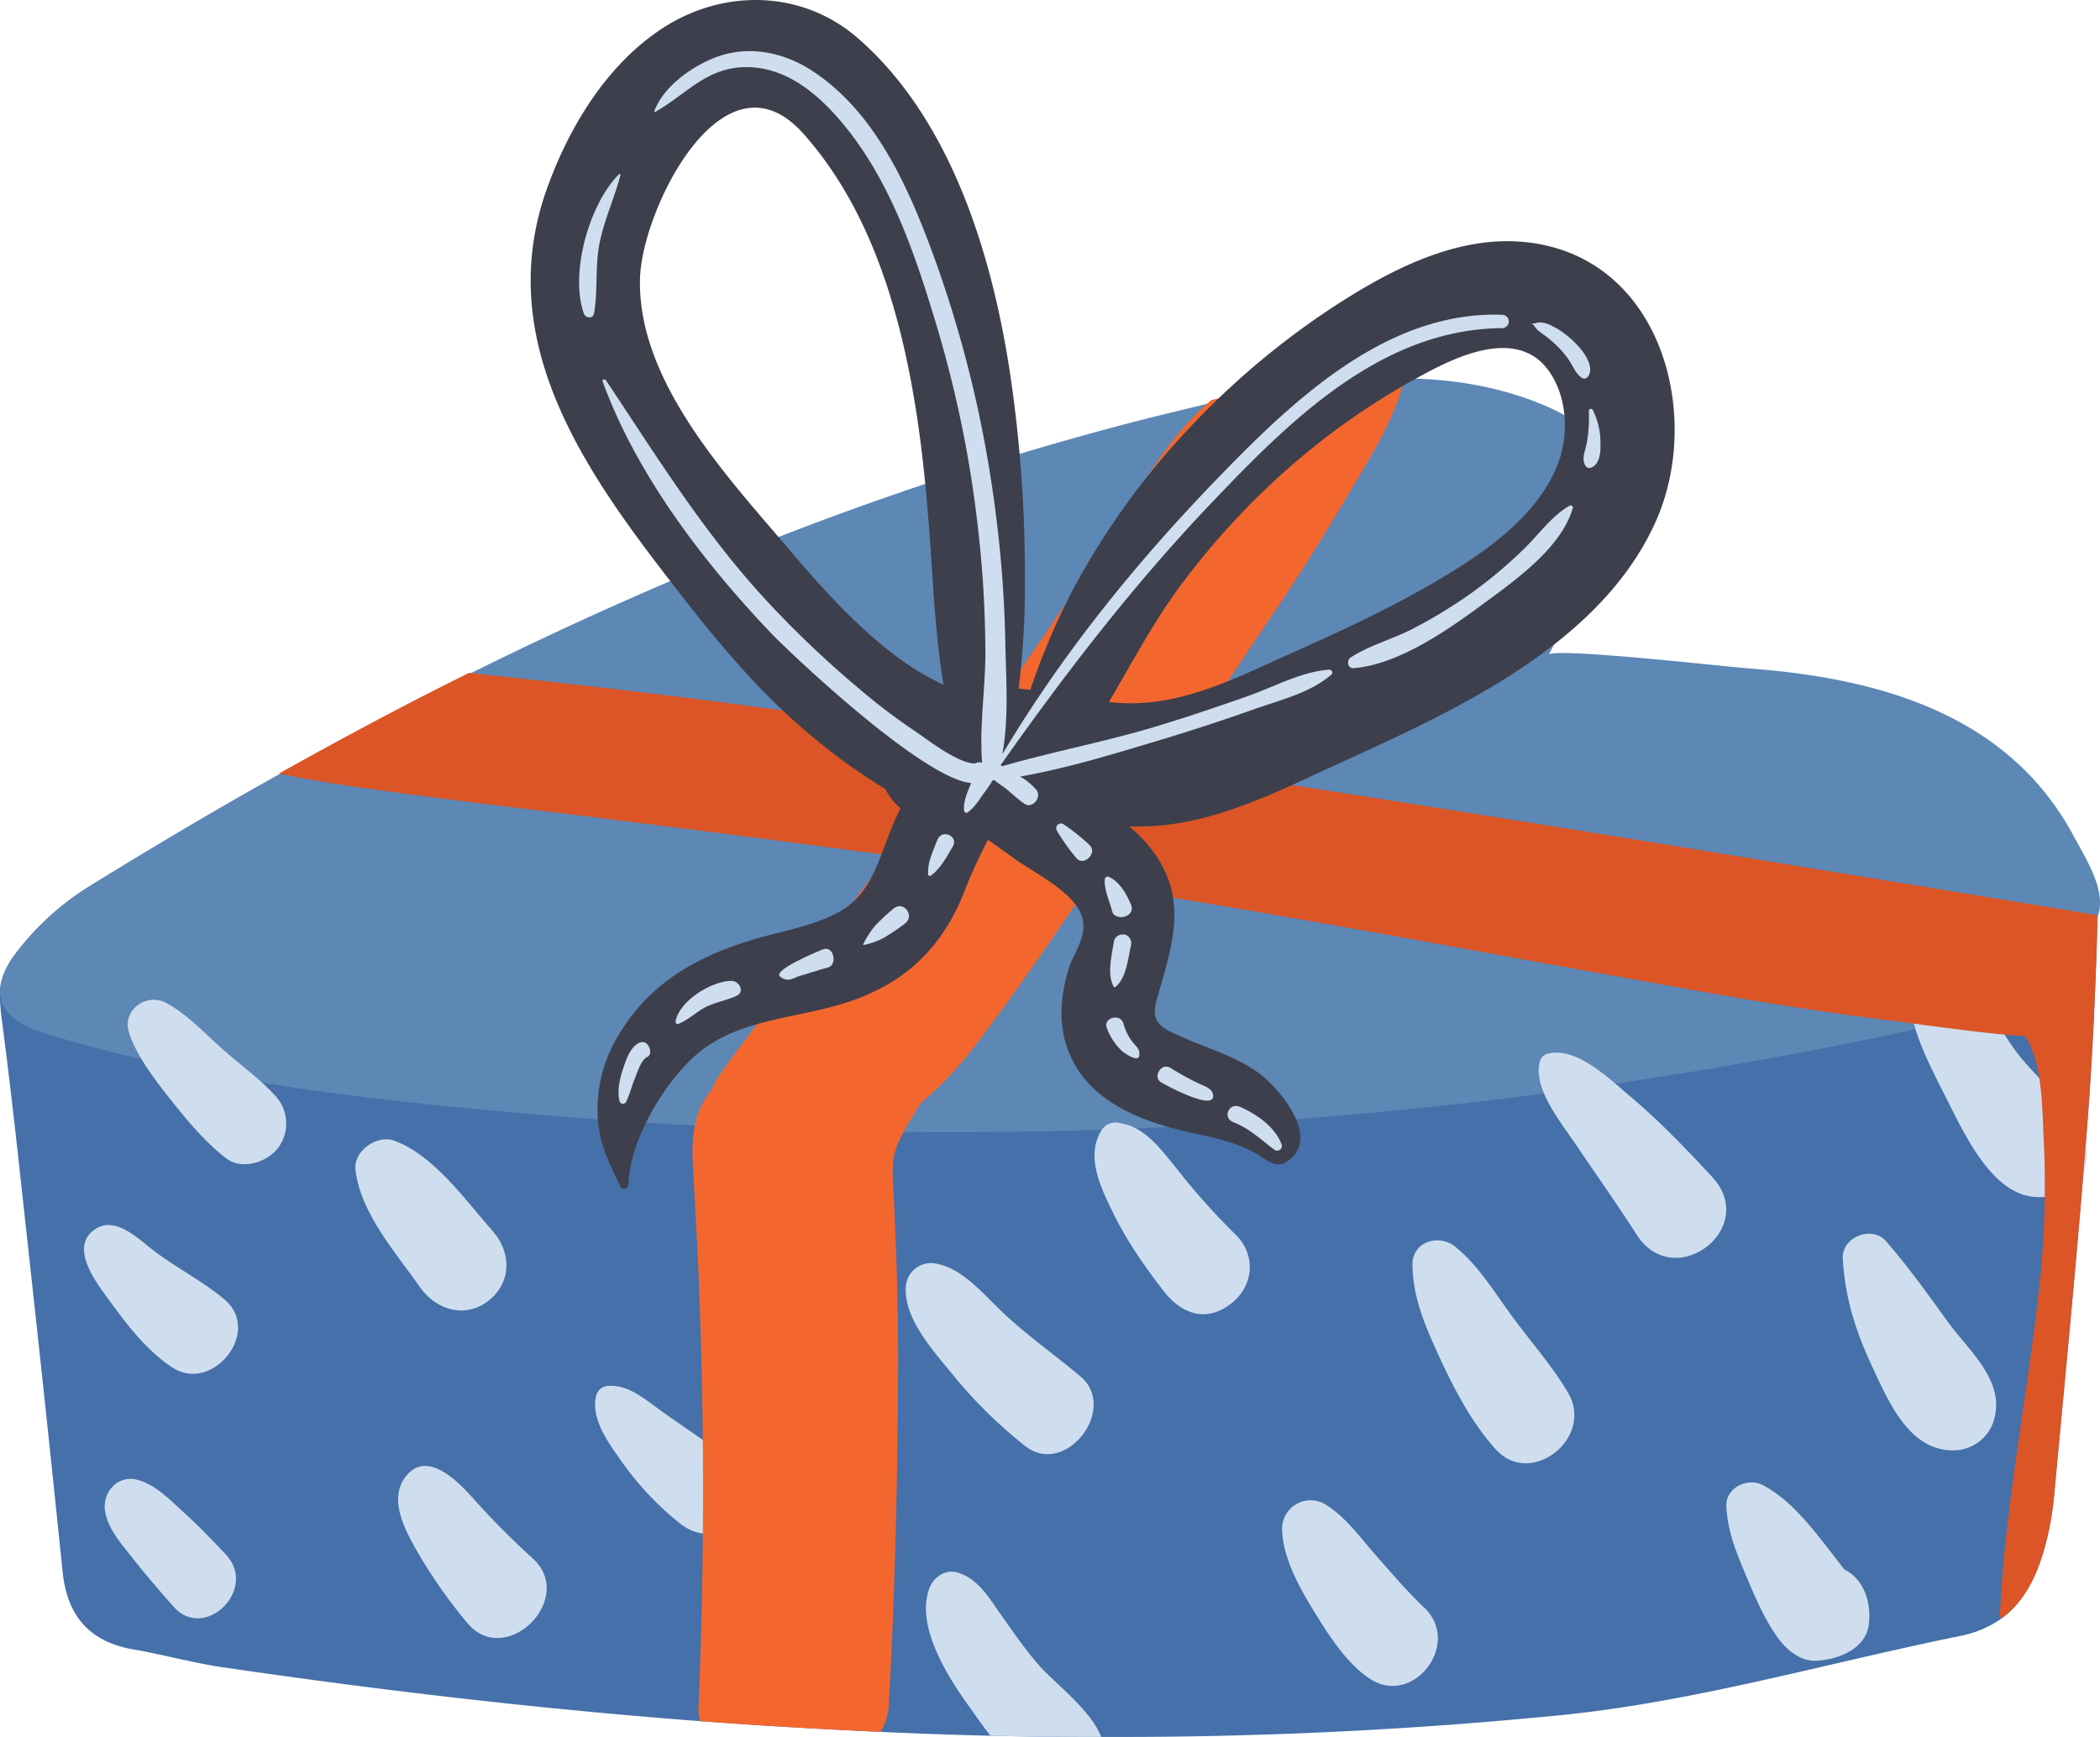 <svg xmlns="http://www.w3.org/2000/svg" width="707.1" height="584.9" viewBox="-0.004 -0.001 707.125 584.913" style=""><g><title>love67_334403110</title><g data-name="Layer 2"><path d="M706.3 308.1c-.6 24.6-1.7 49.2-3.7 73.7-3.1 39.8-7 79.6-10.7 119.3a111.3 111.3 0 0 1-2.2 15.2c-2.7 12-7.1 22.7-16.4 29.2a36.9 36.9 0 0 1-13.2 5.4c-44.9 9.1-89.4 22.2-134.8 26.7a1510 1510 0 0 1-154.5 7.3c-12.5 0-24.9-.1-37.3-.4s-24.7-.7-37-1.3c-20.2-.9-40.5-2.1-60.7-3.6-54-4.1-108-10.4-161.8-18.3-9.6-1.5-19.1-4.1-28.7-5.8-14.8-2.4-22.6-11-24.2-26Q15 470 8.4 410.4C6 388.3 3.6 366.1.7 344.1c-1.3-9.7-1-15.1 2.6-17.9s7.6-2.8 15.3-2.6q104.4 3.6 208.9 7.6 18.9.4 37.8.6 39 .4 78.2-.3c58.9-.9 117.8-3.5 176.7-7.1 42-2.6 84.1-5.7 126.1-9 10.6-.9 21.1-3.4 31.4-6 2.9-.7 5.4-2.8 8-4.7a30.5 30.5 0 0 1 3.2-2.2c3.6-2.3 7.2-4.4 10.8-6.6 1.7 3 4.6 6 5.9 9a6.2 6.2 0 0 1 .7 3.2z" fill="#4570a9"></path><path d="M707 306a14.3 14.3 0 0 1-.7 2.8c-1.9 8.2-10.4 16-19.6 21.9-11.6 7.4-26.7 12.2-41.3 15.7-6.9 1.7-13.6 3.1-19.9 4.3a1542.8 1542.8 0 0 1-322.4 30.5q-35.4-.3-70.8-2.3-29.2-1.5-58.6-4.2c-53.8-4.8-107.1-11-158.9-26.8C2.2 344.1-2.6 337 1.4 327.5a30.3 30.3 0 0 1 4.4-7.2 92 92 0 0 1 23.5-21.4c20.7-12.8 41.5-25.2 62.6-37s42.6-23.3 64.2-34c74-36.9 151-67 232.2-87.5l17.7-4.3c21.1-4.9 43.4-8.9 65.2-8.7 17.9 0 35.4 2.9 51.5 10.3 38.3 17.7 11.3 57.9-1.2 82.8 1.3-2.6 59.6 4 67.5 4.6 43.3 3.2 86.7 15.2 108.8 55.6 4.8 8.8 10.2 17.3 9.2 25.3z" fill="#5d87b5"></path><path d="M76 523.4c-4.5-4.7-8.9-9.4-13.7-13.7s-9.5-9.6-16.1-11.4-12 4.4-10.8 10.8 6 11.4 9.9 16.4 8.6 10.4 13.1 15.5c10.5 12 28.7-5.9 17.6-17.6z" fill="#cedeee"></path><path d="M75.6 437.6c-7.2-6.1-15.8-10.4-23.4-16.1-5.6-4.2-13.9-13.1-21.2-6.8s2 18 6 23.5c6 8.2 12.4 16.6 21 22.3 13.6 8.9 30.4-12.2 17.6-22.9z" fill="#cedeee"></path><path d="M179.4 524.8a266.8 266.8 0 0 1-20.5-20.7c-4.5-5-14.5-15.3-21.5-7.8s-1.5 18 2.7 25.5a171 171 0 0 0 17.4 24.9c12.8 15.1 36.7-8.3 21.9-21.9z" fill="#cedeee"></path><path d="M166.1 414.8c-9.4-10.6-19.8-25.7-33.4-30.7-5.8-2.1-13.8 3.5-13 9.9 1.7 14.6 13.7 28 21.9 39.7 5.4 7.5 15.1 10.4 22.9 4.3s7.7-16.2 1.6-23.2z" fill="#cedeee"></path><path d="M92.6 368.9c-5.3-5.8-12.2-10.7-18.1-16s-11.6-11.4-18.4-15.1-15 2.3-12.7 9.8 8.5 15.7 13.9 22.5 11.6 14.4 18.9 20c5.3 4 13.8 1.3 17.4-3.5a13.7 13.7 0 0 0-1-17.7z" fill="#cedeee"></path><path d="M245.6 491.2c-6.9-5-14-9.8-20.9-14.6s-12.6-10.4-19.9-9.9a4.3 4.3 0 0 0-4 3.1c-2.1 7.8 4.1 16.1 8.4 22.2a102.4 102.4 0 0 0 19.6 20.9c15.6 12.4 33.2-10 16.8-21.7z" fill="#cedeee"></path><path d="M370.8 584.9c-12.5 0-24.9-.1-37.3-.4-2.5-3.2-4.6-6.2-6.3-8.6-7.4-10.2-18.9-27.5-14.4-40.7 1.3-4 5.5-7 9.8-5.6 6.8 2.1 10.3 8.3 14.2 13.8s8.6 12.5 13.7 18.1 17 14.6 20.3 23.4z" fill="#cedeee"></path><path d="M363.7 463.4c-8.1-6.8-16.6-12.8-24.4-19.9s-14.5-16-23.7-17.9a8.5 8.5 0 0 0-10.6 8c-.5 10.6 9.1 21.1 15.4 28.8a157.8 157.8 0 0 0 25 24.7c13.5 10.3 31.4-12.8 18.3-23.7z" fill="#cedeee"></path><path d="M479.8 541.6c-5.8-5.5-11-11.6-16.3-17.6s-10.5-13.4-17.4-17.5a9.6 9.6 0 0 0-14.4 8.3c.1 9.3 5.7 19.6 10.5 27.4s11.1 18 19.2 23.2c14.5 9.4 30.7-11.8 18.4-23.8z" fill="#cedeee"></path><path d="M416.1 415.8a231.2 231.2 0 0 1-20.3-22.8c-5.5-6.7-10.8-14.2-20.1-15a5.5 5.5 0 0 0-4.9 2.8c-5.2 8.5-.3 18.8 3.6 26.8 4.6 9.6 10.8 18.6 17.3 27s14.8 10.6 22.8 4.4 8.3-16.7 1.6-23.2z" fill="#cedeee"></path><path d="M528 469c-5.2-8.9-12.4-17-18.6-25.4s-11.3-17.2-19.4-23.8c-5.4-4.4-14.4-1.8-14.4 6 .1 11.6 4.7 21.7 9.5 32.1s10.6 21.3 18.4 30c11.9 13.5 33.5-3.8 24.5-18.9z" fill="#cedeee"></path><path d="M621 528.5l-3.3-4.3c-2.5-3.2-5-6.5-7.6-9.6-4.9-5.8-9.6-10.7-16.3-14.4-5.2-2.9-12.9.7-12.5 7.2.5 8.3 3.1 14.8 6.3 22.4s6.3 15.1 10.8 21.4c3 4.3 8.1 8.7 13.9 8l1.8-.2c6.2-.8 14-4.3 15.1-11.5s-1.3-15.7-8.2-19z" fill="#cedeee"></path><path d="M576.5 396.3c-8.8-9.5-17.9-19-27.8-27.3-6.8-5.7-17.8-16.6-27.5-14.2a3.7 3.7 0 0 0-2.7 2.7c-2.4 9 7.2 20.6 11.9 27.6 7 10.3 14.1 20.4 20.8 30.8 12.6 19.5 41.4-2.3 25.3-19.6z" fill="#cedeee"></path><path d="M656.1 445.4c-6.9-9.5-13.4-18.7-21.1-27.5-4.8-5.4-14.9-1.2-14.5 5.9.8 13.4 4.3 24.4 10 36.6s12.6 28.3 27.5 28a14.2 14.2 0 0 0 13.4-10.2c3.9-13.1-8.2-23.1-15.3-32.8z" fill="#cedeee"></path><path d="M701.9 384.3c-3.8-12.1-16-20.5-23.4-30.7s-12.1-22.2-21.3-30c-5.9-5.1-13.3-1.3-14.2 5.9-1.7 12.9 5.6 27 11.3 38.2s13.4 28.7 25.1 33.9 26.9-3.3 22.5-17.3z" fill="#cedeee"></path><path d="M706.3 308.7q-.9 36.6-3.7 73.1c-3.1 39.8-7 79.6-10.7 119.3a111.3 111.3 0 0 1-2.2 15.2c-2.6 11.5-6.7 21.8-15.2 28.3-.5.3-1.2 0-1.1-.6 1.7-36.1 8.8-71.4 12.9-107.3a321.3 321.3 0 0 0 1.8-54.6c-.4-8.7-.5-17.7-3-26.1a31.5 31.5 0 0 0-2.9-6.7.8.8 0 0 0-.6-.4c-11.5-.7-23.1-2.4-34.3-3.8l-8-1.1c-18.4-2.2-36.7-5-54.9-8.1l-16-2.8-48.2-8.7c-67.3-12.3-134.5-24.5-202.4-33.9q-62.9-8.5-125.9-16.3c-21.3-2.6-42.7-5.1-64.1-8.1-10.8-1.5-21.6-3.1-32.3-5.3l-1.6-.3c21.1-11.8 42.4-23.2 64-33.9h.4c32.2 3.5 64.5 7.1 96.7 11.5 101.6 13.7 202.9 29.6 304.2 46l126.5 20.7 20 3.3z" fill="#db5526"></path><path d="M473.2 126c-3 14.3-11.2 26.9-18.6 39.5s-15.9 26.3-24.5 39.1c-16.6 24.6-32.9 49.4-49.9 73.7-12.3 17.6-24.2 35.6-36.7 53.2-4.7 6.6-9.4 13.1-14.3 19.5a126.4 126.4 0 0 1-19.4 20.7l-4.8 8.1-1.5 2.9c-4.1 7.3-2.8 14.3-2.4 22.5.8 18.9 1.4 37.7 1.3 56.6-.2 37.8-1 75.5-3.2 113.3a18.5 18.5 0 0 1-2.7 8.1c-20.2-.9-40.5-2.1-60.7-3.6a11.9 11.9 0 0 1-.6-4.6q3-71.8.1-143.8c-.5-12.3-1.2-24.6-1.9-36.9-.4-5.9-.4-11.5.9-16.7a26.8 26.8 0 0 1 5.6-11 12.6 12.6 0 0 1 1.8-3.7c7.4-10.7 15.4-20.9 23.6-31.1s14-17.5 20.7-26.4c13.8-18.5 27.5-37.3 40.9-56.1s27.1-38.8 40.4-58.5 23.3-41.6 40.6-56.1c21.1-4.8 43.5-8.9 65.3-8.7z" fill="#f3672f"></path><path d="M519.4 82.4c-23.9-4.9-47.1 6.2-66.8 18.6a265.7 265.7 0 0 0-49.7 40.6 253 253 0 0 0-41.8 57.3 236.3 236.3 0 0 0-14.1 33.2c0 .1 0 .2-.1.2l-3.9-.4a283.3 283.3 0 0 0 2.1-36.9 459.8 459.8 0 0 0-4.4-65.2c-5.7-40.9-19.5-88.9-51.9-117-18.8-16.3-45.4-16.7-66-3.1-18.7 12.3-31.3 33.3-38.7 54-17.2 48.4 9.6 90.2 38 127.3 15.1 19.7 30.6 39.5 49.6 55.5a199.8 199.8 0 0 0 26.4 19.2 21.6 21.6 0 0 0 5.1 6.5c-1.2 2.5-2.3 4.9-3.2 7.2-4.1 10-6.6 21-16.3 27-8 4.8-17.7 6.6-26.6 9-19.9 5.5-36.9 14-48.1 32a48.4 48.4 0 0 0-7.8 27.1c.2 10.2 3.6 16.2 7.7 25.1.6 1.4 2.7.6 2.7-.7.3-15.2 13-36.3 24.9-45.4 14-10.6 33-10.7 49.1-16.1 18.8-6.2 31.1-17.7 38.7-36.1a163.2 163.2 0 0 1 8.4-18.5l7.8 5.6c6.5 4.8 18.8 10.7 22.9 18.1s-1.8 13.9-3.6 19.9c-2.6 8.8-3.5 17.7-.4 26.5 5.9 17.3 23.9 24.5 40.3 28.2 7.6 1.7 15.7 3.2 22.7 7 2.5 1.4 6.8 5.3 10.1 3.5 13.4-7.4-1.7-25.5-9.4-30.8s-16-7.6-24.2-11.2-11.7-5.1-9.3-13.3c5.5-19.3 11.2-35.2-3.6-52.4a51.2 51.2 0 0 0-5.8-5.6h2.5c25.1.3 48-12.1 70.3-22.2 38.4-17.5 86-39.5 104.4-80.2 15.5-34.2 3.4-85-38-93.5zm-216 139.8c-14-10.2-26-23.4-37.2-36.6-21-24.8-51.6-57-50.7-91.8.6-23.2 28.1-79 55-48.8 23.2 26 33.2 61.8 38.3 95.5 3 19.8 4.3 39.9 5.6 59.9.7 10.1 1.7 20.2 3.3 30.2a90.6 90.6 0 0 1-14.3-8.4zm221-65.5c-6.4 15.9-21.5 27.2-35.6 35.9-17.3 10.7-35.9 19.3-54.5 27.6s-38.6 18.9-60.7 16.2h-.2c7.7-13.1 14.7-26.4 23.8-38.8 21.9-29.6 49.8-54.3 82.3-71.6 11.8-6.4 31.1-15.2 41.5-1.8 6.8 8.8 7.5 22.4 3.4 32.5z" fill="#3d3f4c"></path><path d="M505.8 106c-39.4-1.4-71.3 29.7-96.7 56-27.1 28.1-51.6 58.5-71.6 92 2.3-12.3 1.2-26.3 1-38.4a401.1 401.1 0 0 0-3.7-46.4 398.3 398.3 0 0 0-21-84.6c-8.4-22.7-19.7-47.7-41-61.2-9.4-5.9-20.7-8.1-31.3-4.3-8.2 3-18.2 10-21.2 18.4-.1.2.1.3.3.2 10.5-5.9 17.3-15.1 30.7-15.1s23.9 8.9 31.9 18.3c16.2 19.1 24.7 43.9 31.8 67.5a388.1 388.1 0 0 1 14.8 74c1.3 12.1 1.9 24.3 2 36.5s-2.1 25.6-1.1 37.9h-.3a2.2 2.2 0 0 0-2 .3c-5.9.1-16.5-8.4-20.6-11.1a202.9 202.9 0 0 1-19-14.5 342.4 342.4 0 0 1-31.4-30c-20.9-22.8-36.4-48-53.4-73.5-.4-.5-1.3-.2-1.1.4 11.5 31.6 34.1 61.1 57.1 85.2 5.7 5.9 50.4 48.5 67 50.1a6.1 6.1 0 0 1-.5 1.2c-1 2.5-2.1 5.2-1.9 8 0 .5.7 1.1 1.2.7 2.2-1.6 3.7-3.9 5.2-6.1a57.8 57.8 0 0 0 3.3-4.8h.5c1.2 1 2.5 1.8 3.7 2.7s4.3 3.9 6.7 5.4 5.8-2.3 3.7-4.9a21.2 21.2 0 0 0-5.4-4.4c16.1-2.8 32.4-7.9 47.5-12.4 10.2-3.1 20.4-6.4 30.5-10s19.6-5.7 26.9-12a1 1 0 0 0-.7-1.6c-9.4.6-18.7 5.8-27.5 8.9s-20.2 7-30.5 10.1c-17 5.2-34.9 8.5-52.1 13.5l-.7-.3c21.7-30.8 44.8-60.8 70.8-88.1s57.1-58.8 98.1-59.1a2.2 2.2 0 0 0 0-4.5z" fill="#cedeee"></path><path d="M208.4 58.7c-10 10-16.6 33.3-11.8 46.9.5 1.5 3 1.9 3.4 0 1.4-7.8.3-15.9 1.9-23.8s5-15.1 7-22.8a.3.3 0 0 0-.5-.3z" fill="#cedeee"></path><path d="M527.9 113.2a26.5 26.5 0 0 0-6-3.8 9 9 0 0 0-2.8-.8c-1.2-.2-1.6.3-2.8.3s-.2.2-.1.3.9 1.3 1.4 1.8 1.3 1 1.9 1.5a38.2 38.2 0 0 1 5.3 4.5 31.3 31.3 0 0 1 4 5c1.1 1.9 1.8 3.6 3.5 5s2.9-.5 3.1-1.8c.6-4.3-4.4-9.5-7.5-12z" fill="#cedeee"></path><path d="M538.9 148.6a24.4 24.4 0 0 0-2.6-10.6.7.7 0 0 0-1.3.3 49.6 49.6 0 0 1-.7 10.9c-.5 2.7-1.9 5.3-.4 7.7a1.5 1.5 0 0 0 2 .5c3.1-1.3 3.1-5.9 3-8.8z" fill="#cedeee"></path><path d="M528.5 170.3c-5.8 3.3-9.9 9.1-14.6 13.8a151.8 151.8 0 0 1-19 16 168.5 168.5 0 0 1-19.5 11.8c-6.7 3.4-14.3 5.4-20.6 9.5-1.5 1-1 3.8 1 3.6 14.9-1.2 31.2-12.5 42.9-21.1s27-19.4 30.9-32.8c.2-.6-.6-1.1-1.1-.8z" fill="#cedeee"></path><path d="M215.2 351.2c-3 1.4-4.4 5.7-5.4 8.7s-2.1 7.2-1.2 10.9a1.2 1.2 0 0 0 2.2.3c1.2-2.4 1.8-5 2.8-7.5s2.3-6.8 4.4-7.7.4-6.3-2.8-4.7z" fill="#cedeee"></path><path d="M246.3 330.3c-6.6 0-17.6 6.7-18.8 13.6-.1.5.3 1.2.9.9 3.1-1.2 5.7-3.7 8.7-5.4s7.1-2.4 10.6-3.9 1.1-5.2-1.4-5.2z" fill="#cedeee"></path><path d="M277.1 319.7c-1.3.5-17.2 7-14.4 9.2s4.7.2 6.7-.3 6.2-2 9.4-2.8 2.1-7.5-1.7-6.1z" fill="#cedeee"></path><path d="M300.7 306.1a79.5 79.5 0 0 0-6 5.6 31.2 31.2 0 0 0-4 6.2c-.1.2 0 .4.2.3a24.9 24.9 0 0 0 6.9-2.5 80.9 80.9 0 0 0 6.8-4.6c3.7-2.7-.4-8.1-3.9-5z" fill="#cedeee"></path><path d="M315.6 282.9c-1.4 3.7-3.3 7.4-3.1 11.5a.6.6 0 0 0 .9.5c3.4-2.5 5.3-6.3 7.4-9.8s-3.6-6.2-5.2-2.2z" fill="#cedeee"></path><path d="M431.6 385.5c-2.2-6-8.4-10.3-14.1-12.8-3.7-1.5-6 3.7-2.2 5.2 5.5 2.1 9.4 6 14 9.4a1.6 1.6 0 0 0 2.3-1.8z" fill="#cedeee"></path><path d="M403.1 364.6a98.4 98.4 0 0 1-9-5c-3.2-1.9-6.2 3.3-2.9 5 1.7 1 17.3 9.4 17.3 4.5 0-2.7-3.4-3.5-5.4-4.5z" fill="#cedeee"></path><path d="M381.2 350.7a17.6 17.6 0 0 1-2.9-6c-1.1-3.7-7-1.9-5.6 1.5a19.8 19.8 0 0 0 5.2 7.8c.7.6 5.3 3.9 5.7 1.5s-1.4-3.4-2.4-4.8z" fill="#cedeee"></path><path d="M378.8 314.7h-.8a2.9 2.9 0 0 0-2.9 2.2c-.7 4.7-2.4 10.8-.2 15.2a.5.5 0 0 0 .9.1c3.5-3.2 4-9.2 5-13.7a3.1 3.1 0 0 0-2-3.8z" fill="#cedeee"></path><path d="M366.8 284.5a65.9 65.9 0 0 0-8.8-7 1.6 1.6 0 0 0-2.2 2.1 67.9 67.9 0 0 0 6.6 9.3c2.4 3.1 7.4-1.7 4.4-4.4z" fill="#cedeee"></path><path d="M380.7 304.3c-1.6-3.6-3.8-7.5-7.5-9.1a1 1 0 0 0-1.2 1c-.2 3.6 1.6 7.2 2.5 10.7s8.4 2 6.2-2.6z" fill="#cedeee"></path></g></g></svg>